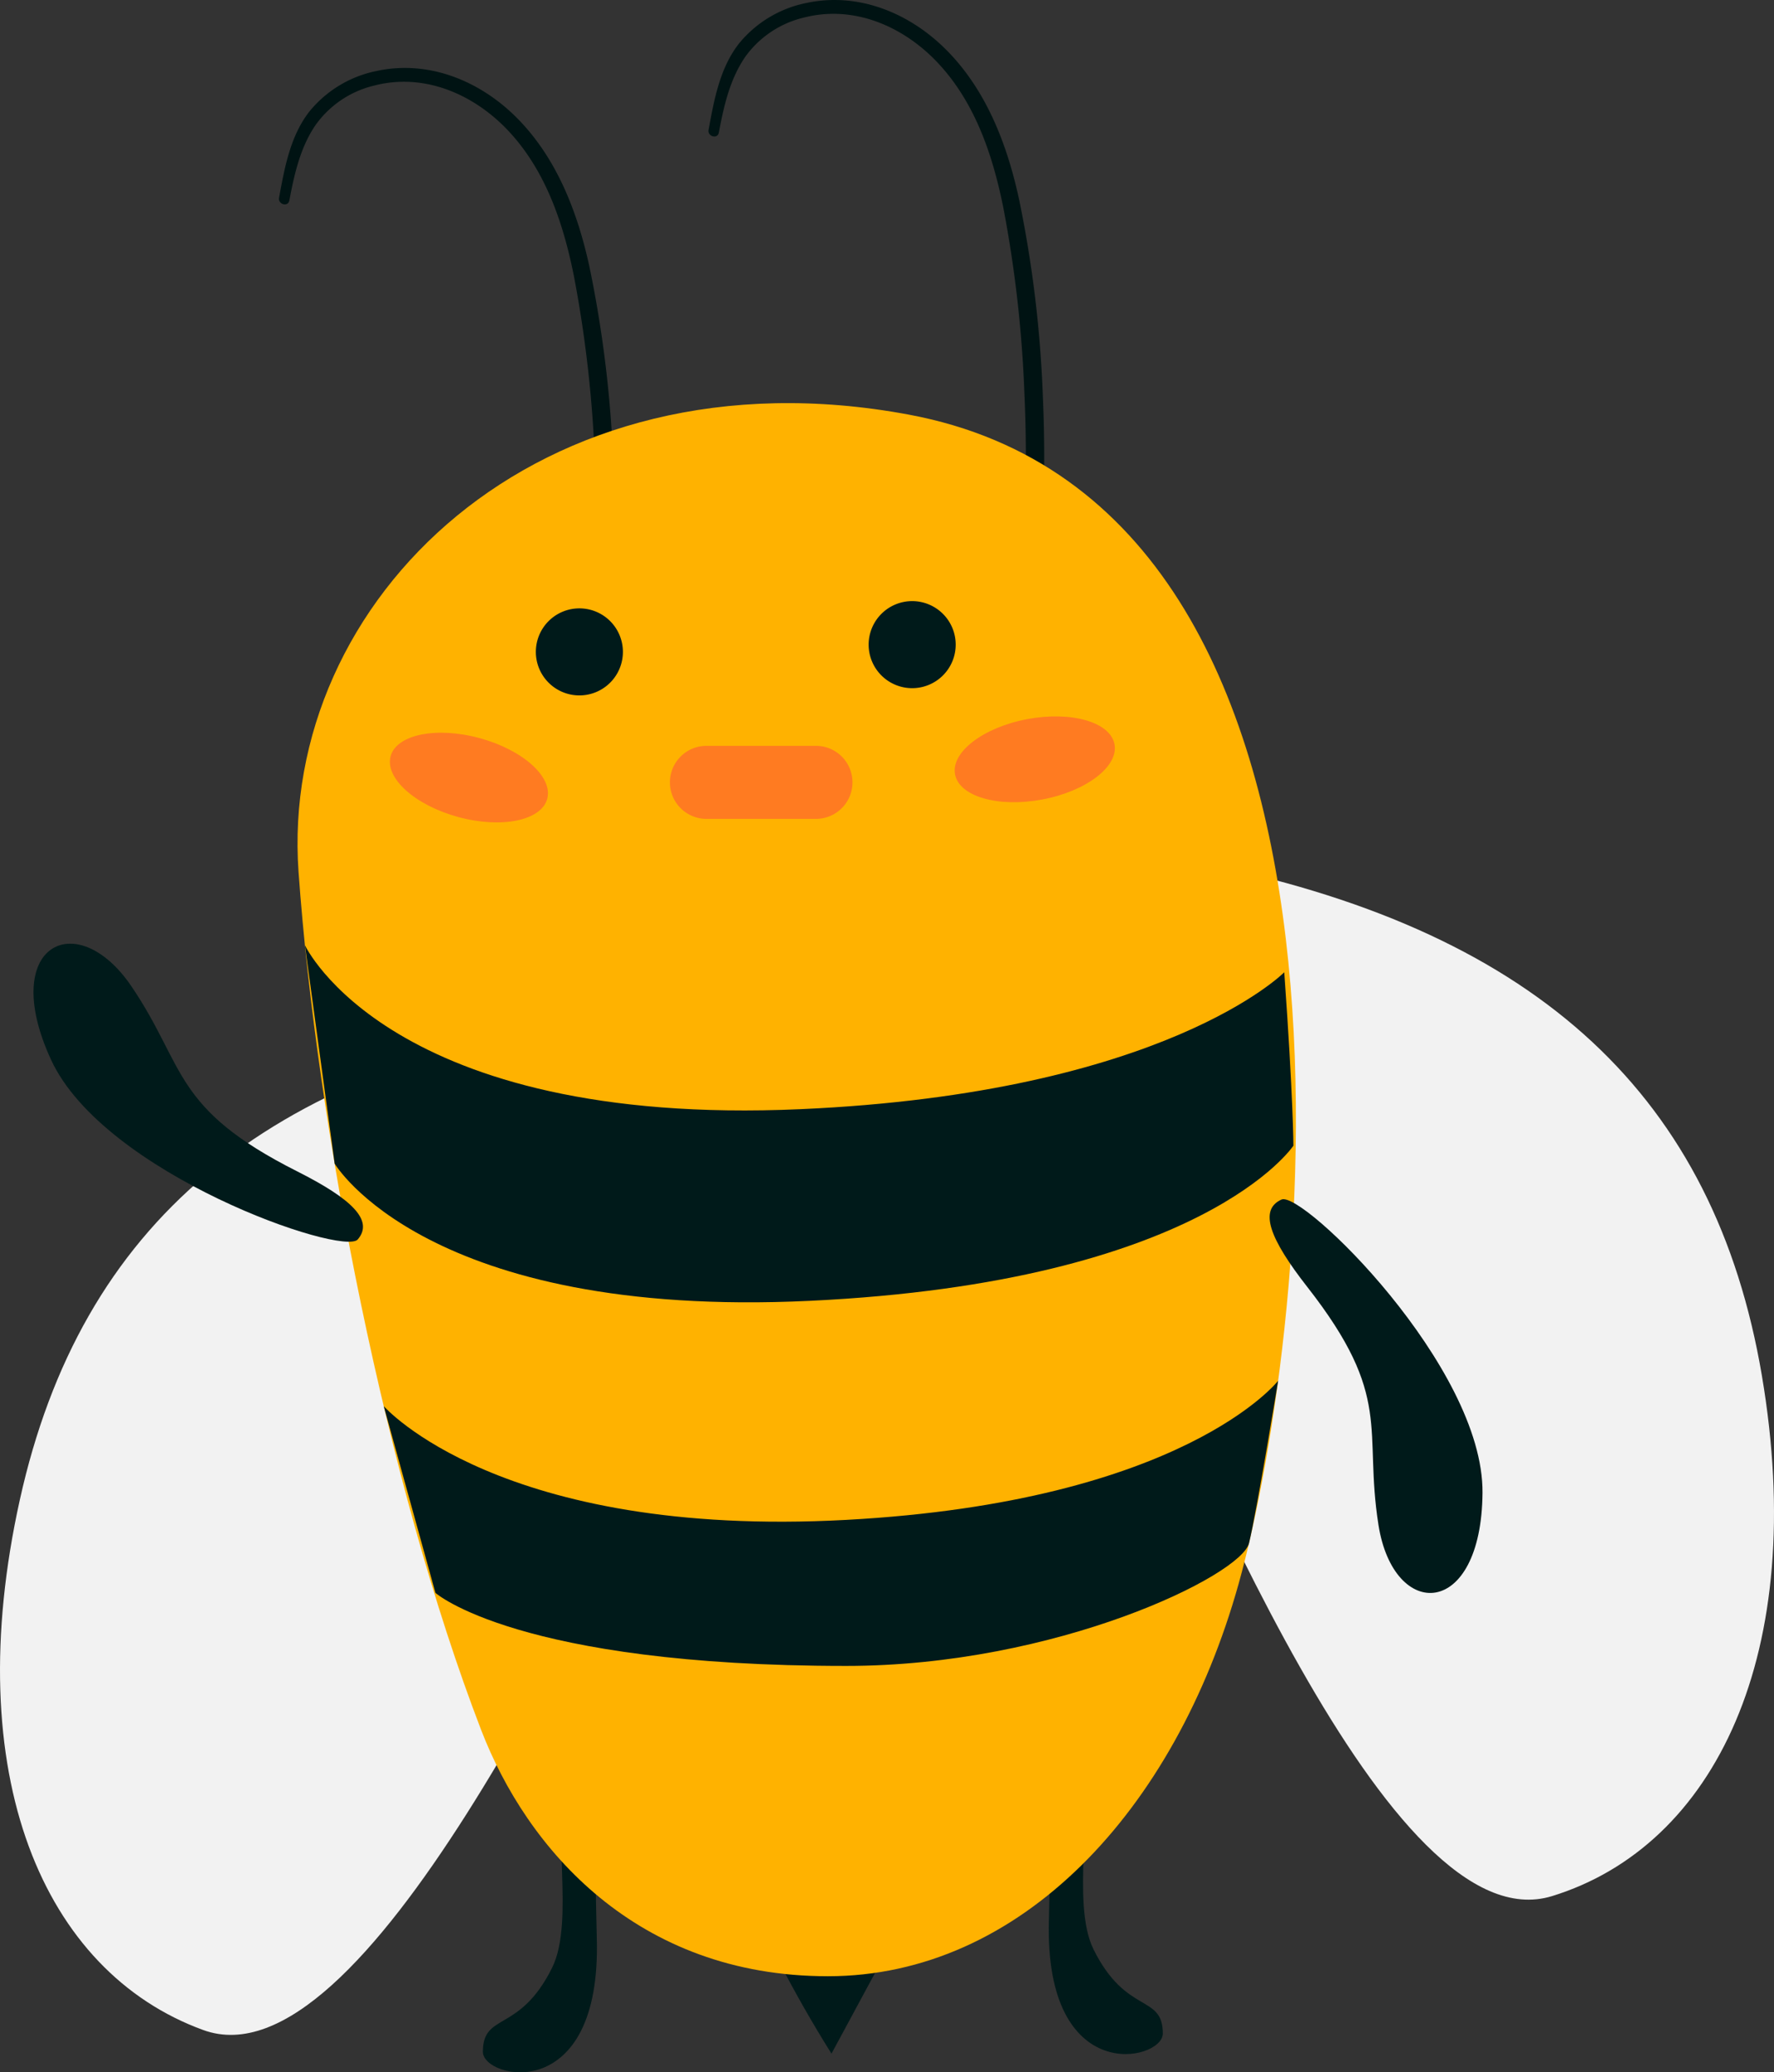 <svg id="p06_pibi" xmlns="http://www.w3.org/2000/svg" xmlns:xlink="http://www.w3.org/1999/xlink" width="194.367" height="227.057" viewBox="0 0 194.367 227.057">
  <rect x="0" y="0" width="194.367" height="227.057" fill="#333333" stroke="none"/>
  <defs>
    <clipPath id="clip-path">
      <rect id="사각형_2038" data-name="사각형 2038" width="194.367" height="227.057" fill="none"/>
    </clipPath>
    <clipPath id="clip-path-3">
      <rect id="사각형_2034" data-name="사각형 2034" width="17.554" height="9.403" transform="translate(104.6 78.493)" fill="none"/>
    </clipPath>
    <clipPath id="clip-path-4">
      <rect id="사각형_2035" data-name="사각형 2035" width="17.323" height="9.825" transform="translate(42.715 80.282)" fill="none"/>
    </clipPath>
    <clipPath id="clip-path-5">
      <rect id="사각형_2036" data-name="사각형 2036" width="20" height="8" transform="translate(73.403 81.72)" fill="none"/>
    </clipPath>
  </defs>
  <g id="그룹_3755" data-name="그룹 3755" clip-path="url(#clip-path)">
    <g id="그룹_3754" data-name="그룹 3754">
      <g id="그룹_3753" data-name="그룹 3753" clip-path="url(#clip-path)">
        <path id="패스_7039" data-name="패스 7039" d="M96.149,91.109s-1.269,1.15,1.766,5.463c3.533,5.02,11.758,16.834,22.362,39.76s31.94,76.907,49.771,71.417,28.148-26.579,22.99-57.035-24.347-48.4-60.253-55.927S98.88,89.259,96.149,91.109" fill="#f2f2f2"/>
        <path id="패스_7040" data-name="패스 7040" d="M101.934,109.638s1.21,1.212-2.038,5.368c-3.78,4.836-12.588,16.222-24.328,38.588S39.81,228.8,22.277,222.425-4.5,194.467,2.177,164.309s26.744-47.118,62.982-52.835,34.141-3.821,36.775-1.836" fill="#f2f2f2"/>
        <path id="패스_7041" data-name="패스 7041" d="M117.69,196.673c2.539.366-.491,11.658,2.13,16.931,3.583,7.208,7.583,4.839,7.583,9.208,0,3-13,6-12.482-12.435.272-9.709-.213-14.134,2.769-13.7" fill="#001a1a"/>
        <path id="패스_7042" data-name="패스 7042" d="M62.619,198.673c-2.539.366.491,11.658-2.13,16.931-3.583,7.208-7.583,4.839-7.583,9.208,0,3,13,6,12.482-12.435-.272-9.709.213-14.134-2.769-13.7" fill="#001a1a"/>
        <path id="패스_7043" data-name="패스 7043" d="M78.758,14.534c.548-2.9,1.193-5.82,2.885-8.293a11.021,11.021,0,0,1,6.429-4.313c5.412-1.4,10.787.9,14.538,4.81,4.2,4.382,6.167,10.255,7.334,16.093a135.187,135.187,0,0,1,2.287,20.093q.262,5.591.11,11.189c-.105,3.888-.535,7.764-.6,11.65-.016.929,1.476,1.177,1.657.224A72.686,72.686,0,0,0,114.34,54.6q.167-5.594-.082-11.189A129.908,129.908,0,0,0,111.666,21.9c-1.31-6.083-3.635-12.161-8.153-16.6C99.507,1.362,93.977-.874,88.365.324a12.743,12.743,0,0,0-7.391,4.437c-2.111,2.69-2.737,6.186-3.338,9.464-.135.731.983,1.047,1.122.309" fill="#001313"/>
        <path id="패스_7044" data-name="패스 7044" d="M31.7,21.978c.548-2.9,1.193-5.82,2.885-8.293a11.021,11.021,0,0,1,6.429-4.313c5.412-1.4,10.787.9,14.538,4.81,4.2,4.382,6.167,10.255,7.334,16.093a135.185,135.185,0,0,1,2.287,20.093q.263,5.591.11,11.189c-.1,3.888-.535,7.764-.6,11.65-.016.929,1.476,1.177,1.657.224a72.686,72.686,0,0,0,.944-11.388q.167-5.594-.082-11.189A129.908,129.908,0,0,0,64.606,29.34c-1.31-6.083-3.635-12.161-8.153-16.6C52.447,8.806,46.917,6.57,41.305,7.768A12.738,12.738,0,0,0,33.914,12.2c-2.111,2.69-2.737,6.186-3.338,9.464-.135.731.983,1.046,1.122.309" fill="#001313"/>
        <path id="패스_7045" data-name="패스 7045" d="M97.058,213.971,91.1,225.011Q87.961,220,85.251,214.734c4.034.007,11.459-.667,11.807-.763" fill="#001a1a"/>
        <path id="패스_7046" data-name="패스 7046" d="M90.71,216.528c21,0,38-18,45-43,7.812-27.9,18-118-36.14-128.1-40.736-7.6-68.978,20.447-66.86,50.1,2,28,9.571,66.884,20,94,5,13,17,27,38,27" fill="#ffb200"/>
        <path id="패스_7047" data-name="패스 7047" d="M39.2,135.8c-1.612,1.887-27.826-7.128-33.613-19.7S8.4,99.215,14.4,108.067s4.418,13.347,18.163,20.276c5.972,3.01,8.42,5.368,6.635,7.457" fill="#001a1a"/>
        <path id="패스_7048" data-name="패스 7048" d="M140.409,131.43c2.262-1.021,22.14,18.3,22.022,32.14s-9.732,14.082-11.4,3.513,1.687-13.957-7.8-26.08c-4.121-5.267-5.332-8.443-2.827-9.573" fill="#001a1a"/>
        <path id="패스_7049" data-name="패스 7049" d="M95.172,70.631a4.769,4.769,0,1,0,4.769-4.769,4.769,4.769,0,0,0-4.769,4.769" fill="#001a1a"/>
        <path id="패스_7050" data-name="패스 7050" d="M58.71,71.425a4.769,4.769,0,1,0,4.769-4.769,4.769,4.769,0,0,0-4.769,4.769" fill="#001a1a"/>
        <g id="그룹_3746" data-name="그룹 3746" opacity="0.5">
          <g id="그룹_3745" data-name="그룹 3745">
            <g id="그룹_3744" data-name="그룹 3744" clip-path="url(#clip-path-3)">
              <path id="패스_7051" data-name="패스 7051" d="M104.64,84.847c.46,2.43,4.744,3.661,9.569,2.748s8.365-3.623,7.9-6.053-4.744-3.66-9.569-2.748-8.365,3.623-7.9,6.053" fill="#ff4341"/>
            </g>
          </g>
        </g>
        <g id="그룹_3749" data-name="그룹 3749" opacity="0.5">
          <g id="그룹_3748" data-name="그룹 3748">
            <g id="그룹_3747" data-name="그룹 3747" clip-path="url(#clip-path-4)">
              <path id="패스_7052" data-name="패스 7052" d="M42.8,82.861c-.649,2.387,2.666,5.366,7.4,6.655s9.106.4,9.756-1.988-2.667-5.366-7.406-6.655-9.106-.4-9.755,1.988" fill="#ff4341"/>
            </g>
          </g>
        </g>
        <path id="패스_7053" data-name="패스 7053" d="M140.71,106.528s-13.064,13.225-53,15c-45,2-54.3-17.963-54.3-17.963l3.256,23.928S46.71,144.528,88.71,142.528c43.137-2.054,53-17,53-17s0-5-1-19" fill="#001a1a"/>
        <path id="패스_7054" data-name="패스 7054" d="M140.039,151.285S129.71,164.528,92.71,166.528c-37.957,2.052-50.667-12.463-50.667-12.463l5.667,20.463s9,8,45,8c23.022,0,43.279-9.913,44.14-13.457s3.189-17.786,3.189-17.786" fill="#001a1a"/>
        <g id="그룹_3752" data-name="그룹 3752" opacity="0.5">
          <g id="그룹_3751" data-name="그룹 3751">
            <g id="그룹_3750" data-name="그룹 3750" clip-path="url(#clip-path-5)">
              <path id="패스_7055" data-name="패스 7055" d="M89.4,89.72h-12a4,4,0,0,1,0-8h12a4,4,0,0,1,0,8" fill="#ff4341"/>
            </g>
          </g>
        </g>
      </g>
    </g>
  </g>
</svg>
